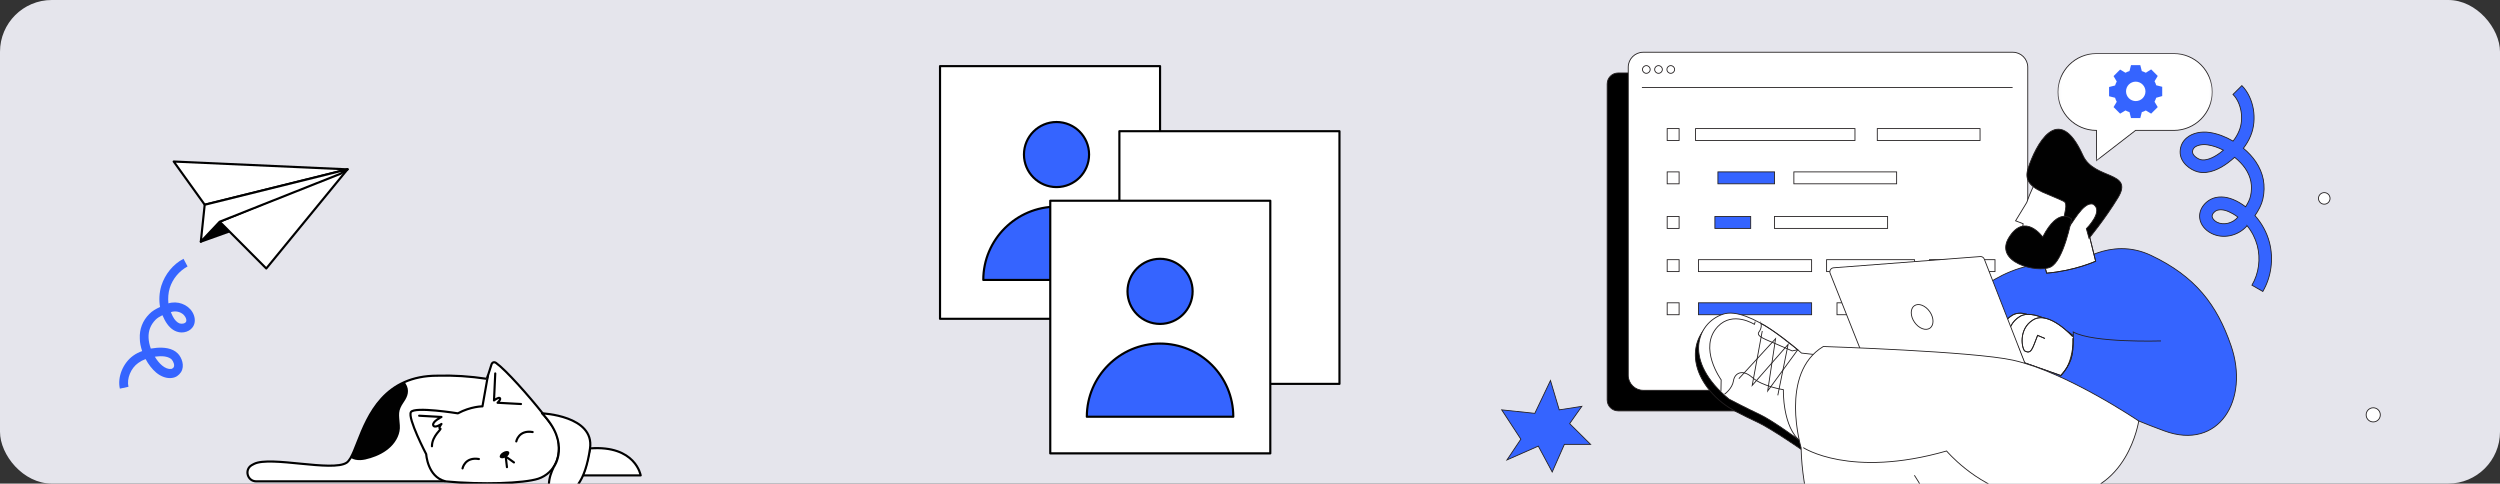 <svg width="579" height="112" viewBox="0 0 579 112" fill="none" xmlns="http://www.w3.org/2000/svg">
<rect x="0" y="0" width="579" height="112" fill="#333333" stroke="none"/>
<rect width="579" height="112" rx="12" fill="#E5E5EC"/>
<g clip-path="url(#clip0_577_1924)">
<mask id="mask0_577_1924" style="mask-type:luminance" maskUnits="userSpaceOnUse" x="476" y="12" width="37" height="26">
<path d="M512.67 12.08H476.31V37.53H512.67V12.08Z" fill="white"/>
</mask>
<g mask="url(#mask0_577_1924)">
<path d="M485.54 12.4H503.44C508.36 12.4 512.35 16.38 512.35 21.3C512.35 26.22 508.36 30.2 503.44 30.2H494.6L485.54 37.2V30.2C480.62 30.2 476.63 26.22 476.63 21.3C476.63 16.38 480.62 12.4 485.54 12.4Z" fill="white" stroke="#231F20" stroke-width="0.2" stroke-miterlimit="10"/>
<path d="M500.77 22.24V20.1L499.38 19.75C499.29 19.42 499.16 19.12 498.99 18.82L499.73 17.59L498.21 16.07L496.97 16.85C496.69 16.7 496.36 16.57 496.04 16.46L495.69 15.08H493.54L493.19 16.46C492.87 16.55 492.56 16.68 492.26 16.85L491.02 16.11L489.5 17.63L490.24 18.87C490.09 19.15 489.96 19.48 489.85 19.8L488.46 20.15V22.29L489.85 22.64C489.94 22.96 490.07 23.27 490.24 23.57L489.5 24.8L491.02 26.32L492.26 25.58C492.54 25.73 492.87 25.86 493.19 25.97L493.54 27.35H495.69L496.04 25.97C496.36 25.88 496.67 25.75 496.97 25.58L498.21 26.32L499.73 24.8L498.99 23.57C499.14 23.29 499.27 22.96 499.38 22.64L500.77 22.25V22.24ZM494.64 23.41C493.41 23.41 492.39 22.41 492.39 21.16C492.39 19.91 493.39 18.91 494.64 18.91C495.9 18.93 496.89 19.95 496.89 21.18C496.89 22.41 495.89 23.41 494.64 23.41Z" fill="#3564FF"/>
</g>
<path d="M524.07 67.5L521.55 66.05C523.16 63.29 523.59 59.93 522.78 56.85C522.32 55.16 521.52 53.6 520.42 52.26V52.29C518.33 54.68 514.81 55.43 512.13 54.03C510.68 53.28 509.72 52.07 509.48 50.7C509.08 48.29 511.06 46.19 513.21 45.74C514.87 45.39 516.7 45.79 518.63 46.92C519.14 47.22 519.62 47.54 520.08 47.89C520.62 47.06 521.05 46.2 521.23 45.39C521.74 43.06 521.34 40.99 520.02 39.03C519.38 38.09 518.52 37.21 517.55 36.43C517.01 36.91 516.48 37.32 515.97 37.72C514.23 39.01 511.62 40.43 509.05 39.81C507.31 39.38 504.87 37.66 504.92 35.14C504.95 33.85 505.46 32.75 506.45 31.92C507.74 30.82 509.75 30.36 511.82 30.69C513.62 30.96 515.47 31.68 517.18 32.68C517.77 31.93 518.23 31.15 518.58 30.29C519.73 27.55 519.11 23.85 517.16 21.87L519.22 19.83C521.98 22.62 522.84 27.61 521.26 31.42C520.8 32.55 520.21 33.51 519.57 34.34C520.7 35.28 521.69 36.33 522.44 37.45C524.21 40.08 524.77 42.98 524.08 46.09C523.78 47.4 523.09 48.72 522.25 49.93C523.83 51.7 524.99 53.82 525.6 56.13C526.59 59.91 526.06 64.07 524.07 67.5ZM512.69 49.26C512.42 49.56 512.29 49.9 512.34 50.23C512.42 50.66 512.85 51.14 513.44 51.46C514.97 52.24 517.12 51.73 518.3 50.28C517.93 49.98 517.52 49.74 517.12 49.5C515.83 48.75 514.68 48.45 513.77 48.64C513.37 48.69 512.97 48.94 512.7 49.26H512.69ZM508.11 34.29C507.9 34.53 507.79 34.83 507.79 35.18C507.76 35.98 508.94 36.79 509.69 36.98C510.82 37.25 512.45 36.68 514.17 35.4C514.44 35.19 514.7 35 514.95 34.78C513.74 34.16 512.51 33.73 511.3 33.55C510.12 33.36 508.89 33.6 508.24 34.14C508.21 34.19 508.16 34.25 508.11 34.3V34.29Z" fill="#3564FF" stroke="#231F20" stroke-width="0.2" stroke-miterlimit="10"/>
<path d="M462.18 95.16H374.77C373.35 95.16 372.22 94.01 372.22 92.61V19.45C372.22 18.03 373.37 16.9 374.77 16.9H462.18C463.6 16.9 464.73 18.05 464.73 19.45V92.61C464.73 94.03 463.58 95.16 462.18 95.16Z" fill="black" stroke="#231F20" stroke-width="0.2" stroke-miterlimit="10"/>
<path d="M466.17 90.39H380.56C378.66 90.39 377.1 88.83 377.1 86.93V15.56C377.1 13.66 378.66 12.1 380.56 12.1H466.17C468.07 12.1 469.63 13.66 469.63 15.56V86.92C469.63 88.85 468.07 90.38 466.17 90.38V90.39Z" fill="white" stroke="#231F20" stroke-width="0.2" stroke-miterlimit="10"/>
<path d="M381.29 16.98C381.78 16.98 382.18 16.58 382.18 16.09C382.18 15.6 381.78 15.2 381.29 15.2C380.8 15.2 380.4 15.6 380.4 16.09C380.4 16.58 380.8 16.98 381.29 16.98Z" stroke="#231F20" stroke-width="0.2" stroke-miterlimit="10"/>
<path d="M384.11 16.98C384.6 16.98 385 16.58 385 16.09C385 15.6 384.6 15.2 384.11 15.2C383.62 15.2 383.22 15.6 383.22 16.09C383.22 16.58 383.62 16.98 384.11 16.98Z" stroke="#231F20" stroke-width="0.2" stroke-miterlimit="10"/>
<path d="M386.95 16.98C387.44 16.98 387.84 16.58 387.84 16.09C387.84 15.6 387.44 15.2 386.95 15.2C386.46 15.2 386.06 15.6 386.06 16.09C386.06 16.58 386.46 16.98 386.95 16.98Z" stroke="#231F20" stroke-width="0.2" stroke-miterlimit="10"/>
<path d="M380.27 20.26H466.12" stroke="#231F20" stroke-width="0.2" stroke-miterlimit="10"/>
<path d="M462.04 60.14H446.86V62.9H462.04V60.14Z" stroke="#231F20" stroke-width="0.2" stroke-miterlimit="10"/>
<path d="M388.88 29.78H386.12V32.54H388.88V29.78Z" fill="white" stroke="#231F20" stroke-width="0.2" stroke-miterlimit="10"/>
<path d="M429.61 29.78H392.69V32.54H429.61V29.78Z" stroke="#231F20" stroke-width="0.2" stroke-miterlimit="10"/>
<path d="M419.57 60.14H393.36V62.9H419.57V60.14Z" stroke="#231F20" stroke-width="0.2" stroke-miterlimit="10"/>
<path d="M419.57 70.13H393.36V72.89H419.57V70.13Z" fill="#3564FF" stroke="#231F20" stroke-width="0.2" stroke-miterlimit="10"/>
<path d="M437.17 50.14H410.96V52.9H437.17V50.14Z" stroke="#231F20" stroke-width="0.2" stroke-miterlimit="10"/>
<path d="M458.58 29.78H434.78V32.54H458.58V29.78Z" stroke="#231F20" stroke-width="0.2" stroke-miterlimit="10"/>
<path d="M439.26 39.81H415.46V42.57H439.26V39.81Z" stroke="#231F20" stroke-width="0.2" stroke-miterlimit="10"/>
<path d="M410.99 39.81H397.87V42.57H410.99V39.81Z" fill="#3564FF" stroke="#231F20" stroke-width="0.2" stroke-miterlimit="10"/>
<path d="M405.46 50.14H397.17V52.9H405.46V50.14Z" fill="#3564FF" stroke="#231F20" stroke-width="0.2" stroke-miterlimit="10"/>
<path d="M443.4 60.14H423.04V62.9H443.4V60.14Z" stroke="#231F20" stroke-width="0.2" stroke-miterlimit="10"/>
<path d="M445.81 70.13H425.45V72.89H445.81V70.13Z" stroke="#231F20" stroke-width="0.2" stroke-miterlimit="10"/>
<path d="M388.88 39.81H386.12V42.57H388.88V39.81Z" fill="white" stroke="#231F20" stroke-width="0.2" stroke-miterlimit="10"/>
<path d="M388.88 50.14H386.12V52.9H388.88V50.14Z" fill="white" stroke="#231F20" stroke-width="0.2" stroke-miterlimit="10"/>
<path d="M388.88 60.14H386.12V62.9H388.88V60.14Z" fill="white" stroke="#231F20" stroke-width="0.2" stroke-miterlimit="10"/>
<path d="M388.88 70.13H386.12V72.89H388.88V70.13Z" fill="white" stroke="#231F20" stroke-width="0.2" stroke-miterlimit="10"/>
<path d="M476.98 55.64C476.98 55.64 473.36 59.85 469.95 57.87C468.34 56.93 468.13 54.95 468.55 51.81L466.81 51.14L468.1 49.02L469.39 46.9C470.87 42.58 473.79 37.11 476.31 38.37C477.06 38.75 489.29 47.17 486.02 51.17L483.2 55.03L476.98 55.65V55.64Z" fill="white" stroke="#231F20" stroke-width="0.2" stroke-miterlimit="10"/>
<path d="M454.96 70.21C454.96 70.21 465.26 58.38 480.42 61.46C480.42 61.46 488.58 54.59 498.18 59.15C508.48 64.03 513.45 70.61 516.69 80C521.06 92.61 513.87 104.44 501.27 99.8C482.79 93.01 481.98 89.77 481.98 89.77L464.76 83.84L454.97 70.21H454.96Z" fill="#3564FF" stroke="#231F20" stroke-width="0.2" stroke-miterlimit="10"/>
<path d="M483.5 52.99L485.35 60.5C485.35 60.5 480.49 62.73 474 63.26L471.99 55.67" fill="white"/>
<path d="M483.5 52.99L485.35 60.5C485.35 60.5 480.49 62.73 474 63.26L471.99 55.67" stroke="#231F20" stroke-width="0.2" stroke-miterlimit="10"/>
<path d="M483.5 52.99L485.35 60.5C485.35 60.5 480.49 62.73 474 63.26L471.99 55.67" stroke="#231F20" stroke-width="0.2" stroke-miterlimit="10"/>
<path d="M469.71 38.98C468.99 41.18 469.52 42.87 473.01 44.48C473.6 44.75 476.9 46.09 477.97 46.63C479.02 47.17 478 49.55 478 50.84C478 52.24 479.05 52.48 479.18 52.45C479.66 52.4 482.45 46.52 484.76 47.3C487.34 48.86 483.2 52.96 483.2 52.96L483.82 55.19C483.82 55.19 487.52 50.74 490.55 45.75C494.25 39.61 485 41.67 482.42 36.01C476.65 23.21 471.42 33.76 469.7 38.99L469.71 38.98Z" fill="#010101" stroke="#231F20" stroke-width="0.2" stroke-miterlimit="10"/>
<path d="M420.81 84.03L416.71 83.57C416.71 83.57 404.5 71.66 398.33 73.8C393.04 75.62 389.83 83.06 396.05 90.54C397.74 92.58 399.86 94.19 402.19 95.4C403.59 96.12 405.41 97.04 406.99 97.76C410.1 99.18 417.64 104.41 417.64 104.41C417.64 104.41 412.6 92.77 420.81 84.02V84.03Z" fill="black" stroke="#231F20" stroke-width="0.2" stroke-miterlimit="10"/>
<path d="M421.32 82.23L417.22 81.77C417.22 81.77 405.15 70.66 399 72.78C392.86 74.9 389.77 83.65 400.42 92.42C400.42 92.42 404.44 94.54 407.5 95.96C410.56 97.38 417.13 102.24 417.13 102.24C417.13 102.24 413.13 90.97 421.32 82.23Z" fill="white" stroke="#231F20" stroke-width="0.2" stroke-miterlimit="10"/>
<path d="M398.57 90.63L398.62 87.97C398.62 87.97 393.23 80.51 397.84 75.63C401.35 71.93 406.32 75.12 406.32 75.12L406.51 74.48" stroke="#231F20" stroke-width="0.2" stroke-miterlimit="10"/>
<path d="M399.4 91.3C399.4 91.3 401.2 90.01 401.47 88.21C401.74 86.41 403.54 85.39 405.84 87.43C408.15 89.5 413.03 90.25 413.03 90.25C413.03 90.25 412.76 99 417.13 102.35" stroke="#231F20" stroke-width="0.2" stroke-miterlimit="10"/>
<path d="M407.85 74.93C407.85 74.93 408.15 75.87 407.37 76.89C406.59 77.91 409.17 78.69 411.47 79.71C413.78 80.73 415.07 81.27 415.07 81.27L416.33 81C416.33 81 409.6 75.53 407.85 74.94V74.93Z" stroke="#231F20" stroke-width="0.2" stroke-miterlimit="10"/>
<path d="M408.14 76.65L405.81 89.26L414.13 79.76L411.74 91.56" stroke="#231F20" stroke-width="0.2" stroke-miterlimit="10"/>
<path d="M475.67 77.19C475.67 77.19 469.88 70.72 466.01 73.03C462.15 75.34 463.27 80.41 463.94 80.76C465.5 81.54 465.74 80.25 467.03 76.9L468.83 77.68" fill="white"/>
<path d="M475.67 77.19C475.67 77.19 469.88 70.72 466.01 73.03C462.15 75.34 463.27 80.41 463.94 80.76C465.5 81.54 465.74 80.25 467.03 76.9L468.83 77.68" stroke="#231F20" stroke-width="0.2" stroke-miterlimit="10"/>
<path d="M475.67 77.19C475.67 77.19 469.88 70.72 466.01 73.03C462.15 75.34 463.27 80.41 463.94 80.76C465.5 81.54 465.74 80.25 467.03 76.9L468.83 77.68" stroke="#231F20" stroke-width="0.2" stroke-miterlimit="10"/>
<path d="M480.11 77.72C480.11 77.72 471.67 70.99 467.81 73.29C463.95 75.6 465.07 80.67 465.74 81.02C467.3 81.8 465.99 83.46 467.28 80.11L468.83 83.99L477.28 86.97C479.62 84.32 480.26 82.43 480.11 78.32" fill="white"/>
<path d="M480.11 77.72C480.11 77.72 471.67 70.99 467.81 73.29C463.95 75.6 465.07 80.67 465.74 81.02C467.3 81.8 465.99 83.46 467.28 80.11L468.83 83.99L477.28 86.97C479.62 84.32 480.26 82.43 480.11 78.32" stroke="#231F20" stroke-width="0.2" stroke-miterlimit="10"/>
<path d="M480.11 77.72C480.11 77.72 471.67 70.99 467.81 73.29C463.95 75.6 465.07 80.67 465.74 81.02C467.3 81.8 465.99 83.46 467.28 80.11L468.83 83.99L477.28 86.97C479.62 84.32 480.26 82.43 480.11 78.32" stroke="#231F20" stroke-width="0.2" stroke-miterlimit="10"/>
<path d="M402.72 87.7L411.22 78.44L409.4 90.54L416.35 81.02" stroke="#231F20" stroke-width="0.2" stroke-miterlimit="10"/>
<path d="M479.77 50.73C479.77 50.73 476.79 47.7 473.09 54.89C473.09 54.89 468.99 49.1 465.31 54.94C461.63 60.78 471.8 63.31 474.89 61.86C477.98 60.41 479.77 50.73 479.77 50.73Z" fill="#010101" stroke="#231F20" stroke-width="0.2" stroke-miterlimit="10"/>
<path d="M459.56 60.01L469.86 86.39L431.57 82.7L423.86 63.3C423.62 62.71 424.02 62.08 424.66 62.02L458.62 59.42C459.02 59.38 459.41 59.62 459.56 60.01Z" fill="white" stroke="#231F20" stroke-width="0.2" stroke-miterlimit="10"/>
<path d="M495.33 97.5C495.33 97.5 492.75 114.72 477.06 114.72C461.37 114.72 445.67 113.7 445.67 113.7L454.15 132.75C454.15 132.75 444.63 145.09 429.98 142.01C429.98 142.01 417.64 125.03 417.13 103.67C417.13 103.67 411.98 86.45 422.28 80.25C422.28 80.25 457.05 81.38 466.22 83.42C478.61 86.18 495.33 97.5 495.33 97.5Z" fill="white" stroke="#231F20" stroke-width="0.2" stroke-miterlimit="10"/>
<path d="M417.64 103.67C417.64 103.67 428.45 110.86 450.83 104.45C450.83 104.45 457.22 112.04 466.47 114.38" stroke="#231F20" stroke-width="0.2" stroke-miterlimit="10"/>
<path d="M448.01 118.82C448.01 118.82 445.94 113.94 443.37 110.07" stroke="#231F20" stroke-width="0.2" stroke-miterlimit="10"/>
<path d="M500.48 78.96C500.48 78.96 484.79 79.47 480.17 76.89C480.17 76.89 480.68 84.08 477.08 87.19" stroke="#231F20" stroke-width="0.2" stroke-miterlimit="10"/>
<path d="M480.04 77.97C480.04 77.97 474.57 71.88 470.92 74.05C467.27 76.22 468.32 81 468.99 81.32C470.44 82.04 470.68 80.84 471.91 77.67L473.6 78.39" fill="white"/>
<path d="M480.04 77.97C480.04 77.97 474.57 71.88 470.92 74.05C467.27 76.22 468.32 81 468.99 81.32C470.44 82.04 470.68 80.84 471.91 77.67L473.6 78.39" stroke="#231F20" stroke-width="0.2" stroke-miterlimit="10"/>
<path d="M480.04 77.97C480.04 77.97 474.57 71.88 470.92 74.05C467.27 76.22 468.32 81 468.99 81.32C470.44 82.04 470.68 80.84 471.91 77.67L473.6 78.39" stroke="#231F20" stroke-width="0.2" stroke-miterlimit="10"/>
<path d="M446.97 76C447.94 75.32 447.92 73.61 446.93 72.18C445.93 70.74 444.33 70.13 443.36 70.81C442.39 71.49 442.41 73.2 443.4 74.63C444.4 76.07 446 76.68 446.97 76Z" stroke="#231F20" stroke-width="0.2" stroke-miterlimit="10"/>
<path d="M355.46 95.73L359.09 88.13L361.12 94.92L366.35 94.11L363.53 98.11L368.38 102.92H362.31L359.49 109.31L356.27 103.32L349.01 106.52L352.23 101.71L347.79 94.92L355.46 95.73Z" fill="#3564FF" stroke="#231F20" stroke-width="0.2" stroke-miterlimit="10"/>
<path d="M549.64 97.72C550.55 97.72 551.28 96.99 551.28 96.08C551.28 95.17 550.54 94.44 549.64 94.44C548.74 94.44 548 95.17 548 96.08C548 96.99 548.73 97.72 549.64 97.72Z" fill="white" stroke="#231F20" stroke-width="0.2" stroke-miterlimit="10"/>
<path d="M538.3 47.29C539.04 47.29 539.64 46.69 539.64 45.95C539.64 45.21 539.04 44.61 538.3 44.61C537.56 44.61 536.96 45.21 536.96 45.95C536.96 46.69 537.56 47.29 538.3 47.29Z" fill="white" stroke="#231F20" stroke-width="0.2" stroke-miterlimit="10"/>
<path d="M268.67 15.32H217.71V73.83H268.67V15.32Z" fill="white" stroke="black" stroke-width="0.5" stroke-linecap="round" stroke-linejoin="round"/>
<path d="M244.69 43.33C248.86 43.33 252.23 39.95 252.23 35.79C252.23 31.63 248.86 28.26 244.69 28.26C240.52 28.26 237.15 31.63 237.15 35.79C237.15 39.95 240.53 43.33 244.69 43.33Z" fill="#3564FF" stroke="black" stroke-width="0.5" stroke-linecap="round" stroke-linejoin="round"/>
<path d="M261.65 64.83C261.65 55.41 254.02 47.87 244.69 47.87C235.36 47.87 227.73 55.5 227.73 64.83H261.65Z" fill="#3564FF" stroke="black" stroke-width="0.5" stroke-linecap="round" stroke-linejoin="round"/>
<path d="M310.22 30.39H259.25V88.9H310.22V30.39Z" fill="white" stroke="black" stroke-width="0.5" stroke-linecap="round" stroke-linejoin="round"/>
<path d="M294.2 46.49H243.24V105H294.2V46.49Z" fill="white" stroke="black" stroke-width="0.5" stroke-linecap="round" stroke-linejoin="round"/>
<path d="M268.67 75.02C272.84 75.02 276.21 71.64 276.21 67.48C276.21 63.32 272.84 59.94 268.67 59.94C264.5 59.94 261.13 63.32 261.13 67.48C261.13 71.64 264.51 75.02 268.67 75.02Z" fill="#3564FF" stroke="black" stroke-width="0.5" stroke-linecap="round" stroke-linejoin="round"/>
<path d="M285.63 96.52C285.63 87.1 278 79.57 268.67 79.57C259.34 79.57 251.71 87.19 251.71 96.52H285.63Z" fill="#3564FF" stroke="black" stroke-width="0.5" stroke-linecap="round" stroke-linejoin="round"/>
<path d="M46.51 55.97L57.59 52L52.72 47.27L46.51 55.97Z" fill="black" stroke="black" stroke-width="0.5" stroke-linecap="round" stroke-linejoin="round"/>
<path d="M80.48 39.22L61.67 62.18L50.88 51.35L80.48 39.22Z" fill="white" stroke="black" stroke-width="0.5" stroke-linecap="round" stroke-linejoin="round"/>
<path d="M80.48 39.22L40.23 37.41L47.41 47.41L80.48 39.21V39.22Z" fill="white" stroke="black" stroke-width="0.5" stroke-linecap="round" stroke-linejoin="round"/>
<path d="M47.41 47.41L46.51 55.97L50.88 51.35L78.9 40.23L80.49 39.22L47.42 47.42L47.41 47.41Z" fill="white" stroke="black" stroke-width="0.5" stroke-linecap="round" stroke-linejoin="round"/>
<path d="M42.5 59.94L43.44 61.71C41.49 62.76 39.97 64.6 39.32 66.69C38.96 67.85 38.89 69.07 39 70.26C41.09 69.61 43.48 70.48 44.56 72.28C45.14 73.25 45.28 74.34 44.92 75.24C44.27 76.83 42.32 77.33 40.91 76.79C39.79 76.39 38.89 75.49 38.13 74.08C37.95 73.72 37.77 73.36 37.62 73C37.01 73.29 36.43 73.65 36.03 74.05C34.87 75.24 34.33 76.61 34.41 78.27C34.45 79.06 34.63 79.89 34.92 80.73C35.43 80.66 35.86 80.59 36.33 80.55C37.85 80.44 39.9 80.55 41.2 81.89C42.07 82.79 42.86 84.71 41.92 86.19C41.41 86.95 40.73 87.42 39.83 87.53C38.67 87.71 37.3 87.24 36.18 86.3C35.24 85.51 34.37 84.39 33.72 83.16C33.11 83.38 32.56 83.67 32.02 84.06C30.32 85.25 29.31 87.67 29.75 89.58L27.76 90.01C27.15 87.34 28.48 84.09 30.83 82.39C31.52 81.88 32.24 81.56 32.92 81.31C32.6 80.34 32.38 79.36 32.38 78.42C32.27 76.22 33.03 74.27 34.58 72.72C35.23 72.03 36.13 71.53 37.07 71.1C36.78 69.48 36.89 67.78 37.36 66.19C38.23 63.48 40.07 61.21 42.49 59.94H42.5ZM42.53 74.92C42.78 74.85 43.04 74.67 43.11 74.49C43.22 74.2 43.15 73.77 42.89 73.37C42.28 72.32 40.8 71.85 39.57 72.29C39.68 72.58 39.82 72.9 39.97 73.19C40.44 74.13 41.02 74.71 41.63 74.92C41.92 74.99 42.24 74.99 42.53 74.92ZM39.72 85.43C39.94 85.36 40.12 85.25 40.23 85.03C40.52 84.56 40.12 83.66 39.76 83.26C39.18 82.68 37.99 82.39 36.55 82.54C36.3 82.58 36.08 82.58 35.86 82.61C36.33 83.4 36.91 84.13 37.56 84.67C38.21 85.21 39 85.54 39.58 85.43C39.62 85.47 39.69 85.47 39.72 85.43Z" fill="#3564FF"/>
<path d="M128.85 106.93C128.13 108.81 126.54 110.25 124.66 110.87C121.3 111.95 111.74 112.28 103.03 111.48H59.35C57.29 111.48 56.53 108.77 58.3 107.73C58.48 107.62 58.62 107.55 58.84 107.44C62.63 105.53 77 109.35 80.29 107.15C80.61 106.93 80.9 106.54 81.19 106.07C83.32 102.46 85.05 92.28 93.68 88.49C95.81 87.55 98.3 87.01 101.3 87.01C105.05 86.9 108.85 87.15 112.71 87.73H112.78L113 87.01L113.83 84.41C114.01 83.9 114.44 83.76 114.88 84.05C117.23 85.75 122.43 91.63 125.67 95.71C125.96 96.03 126.18 96.36 126.43 96.68C126.86 97.26 127.26 97.76 127.59 98.2C127.88 98.6 128.13 98.96 128.28 99.25C128.79 100.08 129.18 101.2 129.33 102.39C129.55 103.83 129.44 105.46 128.86 106.94L128.85 106.93Z" fill="white" stroke="black" stroke-width="0.5" stroke-linecap="round" stroke-linejoin="round"/>
<path d="M113 87L111.74 94.11C111.74 94.11 109.03 94.11 106.04 95.73C106.04 95.73 96 94.11 95.17 95.44C94.34 96.81 98.71 105.19 98.71 105.19C98.71 105.19 99 110.35 103.04 111.44" fill="white"/>
<path d="M113 87L111.74 94.11C111.74 94.11 109.03 94.11 106.04 95.73C106.04 95.73 96 94.11 95.17 95.44C94.34 96.81 98.71 105.19 98.71 105.19C98.71 105.19 99 110.35 103.04 111.44" stroke="black" stroke-width="0.5" stroke-linecap="round" stroke-linejoin="round"/>
<path d="M117.41 108.19L117.12 105.73L119.03 107.1" stroke="black" stroke-width="0.5" stroke-linecap="round" stroke-linejoin="round"/>
<path d="M134.81 110.1H148.38C148.38 110.1 147.22 103.06 136.65 103.85C136.65 103.85 135.42 109.81 134.81 110.1Z" fill="white" stroke="black" stroke-width="0.5" stroke-linecap="round" stroke-linejoin="round"/>
<path d="M125.53 95.73C125.53 95.73 137.73 96.27 136.65 103.85C135.57 111.43 132.86 114.97 129.07 114.43C125.28 113.89 128.24 108.18 128.24 108.18C128.24 108.18 132.32 102.76 125.53 95.72V95.73Z" fill="white" stroke="black" stroke-width="0.5" stroke-linecap="round" stroke-linejoin="round"/>
<path d="M97.08 96.28L102.24 96.57C102.24 96.57 100.07 97.65 100.33 98.48C100.62 99.31 102.24 98.19 102.24 98.19C102.24 98.19 101.41 99.27 101.95 99.27C102.49 99.27 100.04 100.89 100.04 103.35" stroke="black" stroke-width="0.5" stroke-linecap="round" stroke-linejoin="round"/>
<path d="M114.7 86.49L114.41 92.74C114.41 92.74 115.49 91.91 115.78 92.2C116.07 92.49 115.24 93.28 115.24 93.28L120.66 93.57" stroke="black" stroke-width="0.5" stroke-linecap="round" stroke-linejoin="round"/>
<path d="M119.57 102.23C119.57 102.23 120.11 99.52 123.36 100.06L119.57 102.23Z" fill="white"/>
<path d="M119.57 102.23C119.57 102.23 120.11 99.52 123.36 100.06" stroke="black" stroke-width="0.5" stroke-linecap="round" stroke-linejoin="round"/>
<path d="M107.12 108.48C107.12 108.48 107.66 105.77 110.91 106.31L107.12 108.48Z" fill="white"/>
<path d="M107.12 108.48C107.12 108.48 107.66 105.77 110.91 106.31" stroke="black" stroke-width="0.5" stroke-linecap="round" stroke-linejoin="round"/>
<path d="M117.19 105.88C117.77 105.56 118.09 105.01 117.91 104.69C117.73 104.37 117.08 104.37 116.5 104.73C115.92 105.05 115.6 105.6 115.78 105.92C116 106.24 116.61 106.21 117.19 105.88Z" fill="#010101"/>
<path d="M85.71 106.13C87.48 105.59 89.18 104.76 90.51 103.46C91.84 102.16 92.75 100.36 92.6 98.51C92.42 95.91 92.06 95.22 93.54 93.09C94.41 91.83 94.95 90.42 93.94 88.83C93.83 88.69 93.76 88.58 93.65 88.43C85.02 92.22 83.29 102.4 81.16 106.01C81.23 106.01 81.23 106.05 81.3 106.08C82.6 106.84 84.26 106.59 85.7 106.12L85.71 106.13Z" fill="#010101"/>
</g>
<defs>
<clipPath id="clip0_577_1924">
<rect width="523.76" height="155.04" fill="white" transform="translate(27.62 12)"/>
</clipPath>
</defs>
</svg>
